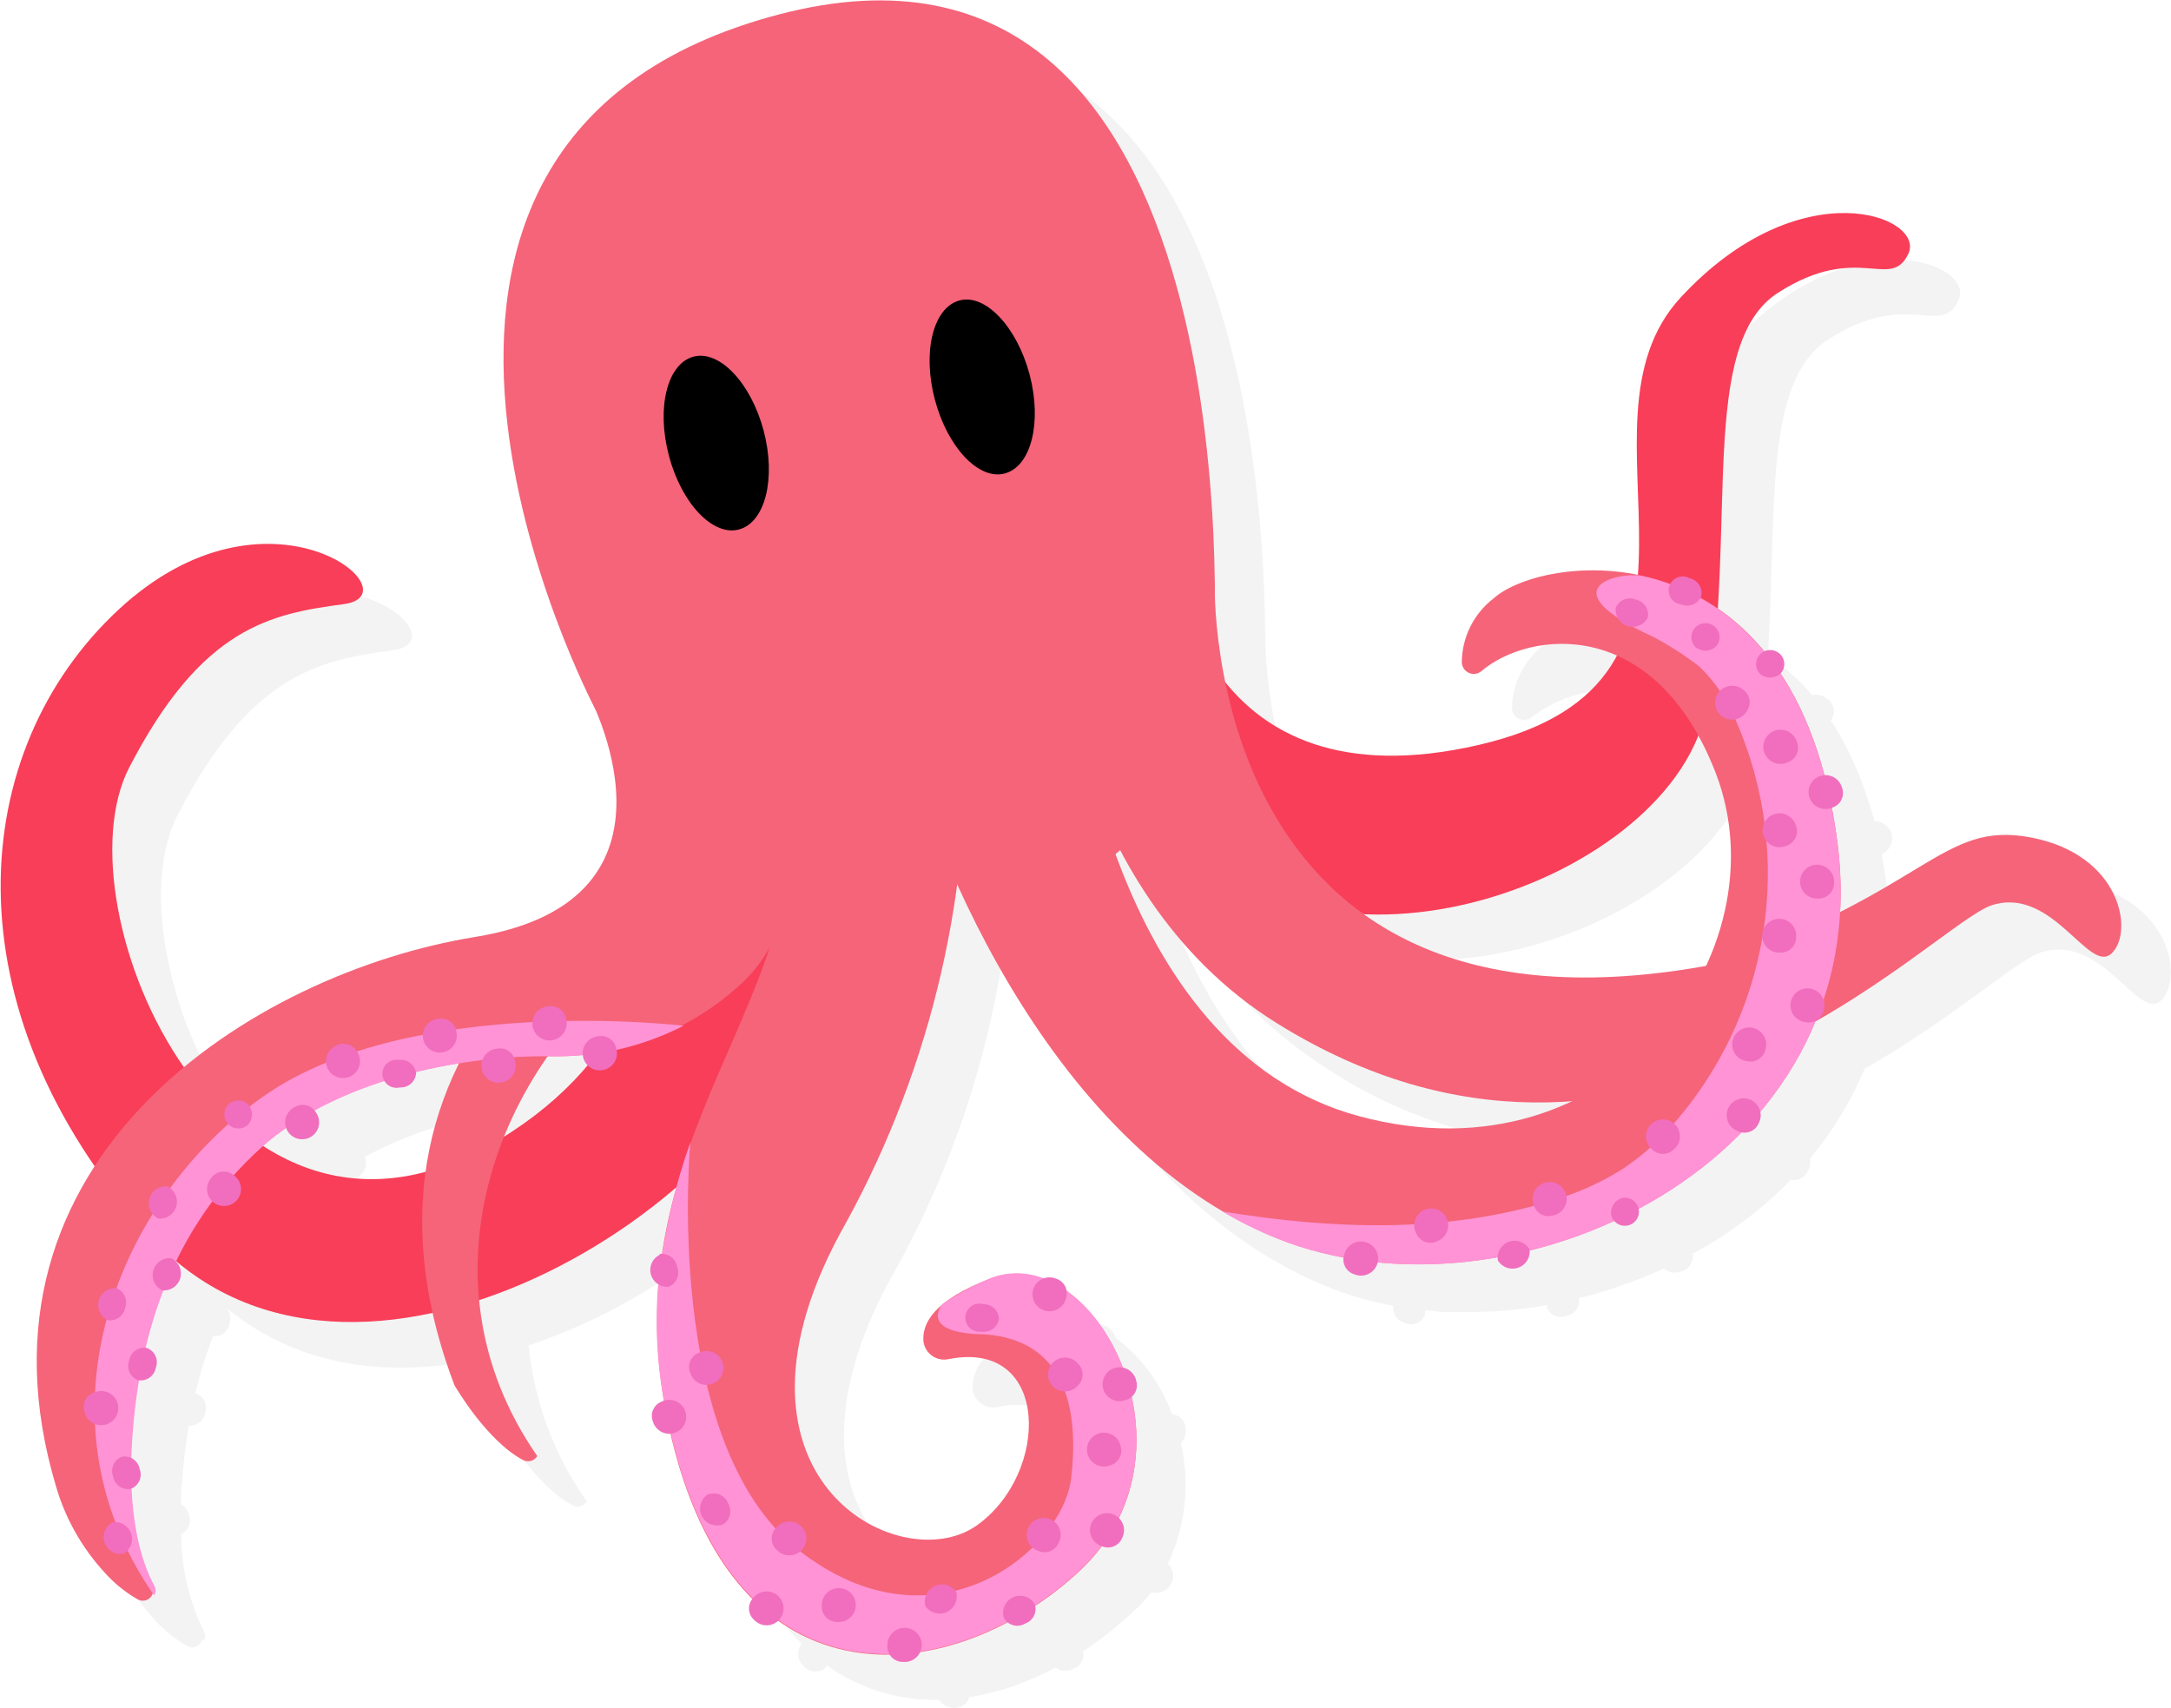 <svg width="183" height="144" viewBox="0 0 183 144" fill="none" xmlns="http://www.w3.org/2000/svg">
<path opacity="0.05" d="M175.372 74.433C169.645 73.352 167.615 76.493 159.276 80.728C159.384 78.821 159.319 76.908 159.082 75.012C158.966 74.111 158.837 73.249 158.682 72.438C158.682 72.27 158.617 72.116 158.591 71.961H158.695C158.992 71.813 159.229 71.567 159.366 71.266C159.503 70.964 159.531 70.624 159.446 70.304C159.361 69.984 159.168 69.702 158.9 69.507C158.631 69.312 158.303 69.215 157.971 69.232C157.976 69.198 157.976 69.163 157.971 69.129C157.854 68.679 157.725 68.215 157.596 67.842C157.466 67.469 157.402 67.263 157.311 66.98C157.221 66.696 157.027 66.168 156.885 65.782L156.561 64.971C156.406 64.611 156.238 64.25 156.083 63.903C155.928 63.555 155.85 63.401 155.721 63.156C155.592 62.911 155.372 62.487 155.191 62.165C155.01 61.843 154.945 61.714 154.816 61.508C154.687 61.302 154.48 60.968 154.299 60.71C154.299 60.71 154.377 60.71 154.402 60.62C154.577 60.327 154.628 59.976 154.543 59.645C154.458 59.314 154.245 59.031 153.95 58.856C153.779 58.731 153.584 58.644 153.377 58.599C153.169 58.555 152.955 58.555 152.748 58.599C152.411 58.2 152.062 57.84 151.726 57.479L151.455 57.234C151.17 56.951 150.873 56.681 150.576 56.423L150.162 56.089C149.916 55.883 149.658 55.677 149.399 55.496L149.024 55.239C149.8 43.19 148.585 32.157 154.105 28.617C160.854 24.292 163.543 28.488 165.081 25.335C166.62 22.181 156.031 18.087 145.921 29.003C140.285 35.08 142.896 44.387 142.289 52.394C136.949 51.313 131.946 52.703 130.136 54.364C129.317 54.996 128.65 55.803 128.185 56.725C127.719 57.647 127.467 58.661 127.447 59.693C127.45 59.886 127.508 60.073 127.614 60.234C127.72 60.395 127.87 60.523 128.046 60.602C128.222 60.682 128.417 60.71 128.609 60.684C128.8 60.657 128.98 60.577 129.128 60.453C130.732 59.227 132.641 58.46 134.65 58.233C136.658 58.006 138.691 58.329 140.53 59.165C138.733 62.525 135.359 65.216 128.895 66.709C117.376 69.374 111.028 65.769 107.537 61.418C107.033 58.993 106.734 56.53 106.645 54.055V53.051C106.451 37.603 102.922 -3.592 69.826 5.124C33.07 14.714 50.097 54.673 53.652 62.139C53.924 62.706 54.118 63.079 54.208 63.259C55.966 67.121 60.53 80.213 44.215 82.852C35.211 84.329 26.747 88.108 19.651 93.82C14.001 85.749 11.894 74.51 15.023 68.602C21.163 56.771 26.981 55.638 33.122 54.814C39.263 53.99 26.761 43.512 14.092 55.291C2.663 65.924 -0.013 84.667 12.127 102.239C7.537 109.371 5.662 118.382 8.92 129.273C9.692 131.938 11.068 134.391 12.941 136.443C13.756 137.36 14.712 138.142 15.772 138.761C15.893 138.826 16.027 138.862 16.164 138.867C16.301 138.872 16.438 138.845 16.563 138.789C16.688 138.733 16.798 138.649 16.885 138.544C16.972 138.438 17.034 138.314 17.065 138.181L17.181 138.349C17.255 138.221 17.294 138.077 17.294 137.93C17.294 137.783 17.255 137.639 17.181 137.512C15.94 134.959 15.286 132.161 15.268 129.325C15.562 129.189 15.795 128.949 15.919 128.65C16.044 128.352 16.051 128.019 15.94 127.715C15.893 127.525 15.807 127.347 15.69 127.19C15.572 127.033 15.425 126.901 15.255 126.801C15.255 126.158 15.255 125.514 15.346 124.832C15.462 123.326 15.643 121.768 15.915 120.185C16.234 120.209 16.55 120.114 16.804 119.919C17.057 119.724 17.228 119.443 17.285 119.129C17.345 118.971 17.374 118.803 17.369 118.634C17.364 118.465 17.325 118.298 17.256 118.144C17.186 117.99 17.086 117.851 16.963 117.735C16.839 117.619 16.694 117.528 16.535 117.468H16.457C16.851 115.828 17.352 114.216 17.957 112.641C18.281 112.672 18.604 112.58 18.863 112.385C19.121 112.189 19.297 111.904 19.354 111.585C19.417 111.369 19.432 111.141 19.396 110.918C19.36 110.696 19.275 110.484 19.147 110.298C25.249 115.318 32.993 116.194 40.646 114.52C41.112 116.585 41.721 118.615 42.469 120.596C42.469 120.596 45.133 125.244 48.248 126.891C48.349 126.949 48.46 126.985 48.576 126.999C48.691 127.013 48.808 127.005 48.919 126.974C49.031 126.942 49.136 126.89 49.227 126.818C49.318 126.747 49.394 126.658 49.451 126.557C46.709 122.674 45.026 118.15 44.564 113.426C50.656 111.359 56.289 108.138 61.151 103.939C60.713 105.476 60.359 107.036 60.09 108.612L59.935 109.526H59.742C59.582 109.584 59.435 109.674 59.31 109.789C59.185 109.905 59.084 110.044 59.013 110.198C58.942 110.352 58.903 110.519 58.897 110.689C58.891 110.858 58.919 111.027 58.979 111.186C59.024 111.375 59.107 111.553 59.223 111.71C59.338 111.867 59.484 112 59.651 112.1C59.586 113.04 59.548 114.018 59.548 114.997C59.495 117.332 59.69 119.666 60.129 121.961H59.948C59.651 122.109 59.414 122.355 59.277 122.657C59.14 122.959 59.111 123.298 59.197 123.619C59.282 123.939 59.474 124.22 59.743 124.415C60.012 124.61 60.34 124.708 60.672 124.69C61.183 126.943 61.888 129.149 62.78 131.281C63.264 132.385 63.812 133.459 64.421 134.5C65.305 135.988 66.368 137.363 67.589 138.593C67.369 138.846 67.257 139.175 67.277 139.509C67.296 139.843 67.445 140.156 67.692 140.383C67.792 140.52 67.918 140.636 68.064 140.725C68.209 140.813 68.37 140.872 68.538 140.899C68.706 140.925 68.878 140.918 69.044 140.878C69.209 140.838 69.365 140.766 69.502 140.666C69.586 140.586 69.652 140.489 69.696 140.383C69.981 140.589 70.278 140.807 70.588 140.988C73.152 142.566 76.121 143.367 79.134 143.292C79.253 143.468 79.408 143.617 79.588 143.73C79.769 143.843 79.97 143.917 80.181 143.949C80.499 144.021 80.834 143.972 81.117 143.809C81.4 143.647 81.61 143.384 81.707 143.073C83.026 142.858 84.325 142.527 85.585 142.082C86.755 141.665 87.891 141.162 88.985 140.576C89.198 140.736 89.452 140.831 89.718 140.852C89.984 140.872 90.25 140.817 90.485 140.692C90.777 140.584 91.02 140.375 91.17 140.103C91.32 139.831 91.365 139.514 91.299 139.211C91.804 138.876 92.308 138.529 92.799 138.156C93.536 137.602 94.26 136.997 94.945 136.379C95.718 135.73 96.427 135.01 97.066 134.229C97.374 134.316 97.702 134.298 97.999 134.177C98.296 134.057 98.543 133.841 98.702 133.564C98.861 133.287 98.923 132.965 98.877 132.65C98.831 132.334 98.68 132.042 98.449 131.822C99.942 128.648 100.324 125.068 99.535 121.652C99.701 121.486 99.824 121.282 99.894 121.057C99.964 120.833 99.978 120.596 99.936 120.365C99.908 120.071 99.78 119.796 99.573 119.585C99.366 119.374 99.092 119.24 98.798 119.206C97.865 116.65 96.214 114.416 94.04 112.77C93.984 112.55 93.878 112.346 93.73 112.174C93.582 112.002 93.396 111.867 93.187 111.778C92.821 111.639 92.415 111.639 92.049 111.778C90.65 111.25 89.105 111.25 87.705 111.778C86.222 112.28 84.832 113.024 83.594 113.98C83.079 114.32 82.662 114.787 82.381 115.334C82.1 115.882 81.966 116.493 81.991 117.108C82.019 117.35 82.099 117.584 82.224 117.793C82.349 118.003 82.517 118.184 82.717 118.325C82.917 118.466 83.144 118.563 83.385 118.611C83.625 118.659 83.872 118.655 84.111 118.601C92.696 116.889 92.67 128.269 86.451 132.633C79.922 137.216 63.361 128.449 75.436 107.131C80.35 98.295 83.535 88.61 84.822 78.591C89.347 88.594 96.742 99.999 107.266 106.191L107.589 106.359C108.08 106.655 108.585 106.925 109.102 107.183L109.696 107.492C110.382 107.826 111.093 108.148 111.817 108.444C113.63 109.18 115.514 109.728 117.44 110.079C117.397 110.377 117.46 110.68 117.619 110.937C117.777 111.193 118.02 111.386 118.307 111.482C118.455 111.564 118.618 111.616 118.787 111.636C118.956 111.655 119.127 111.641 119.29 111.594C119.454 111.547 119.606 111.469 119.739 111.364C119.872 111.259 119.983 111.128 120.065 110.98C120.131 110.817 120.154 110.64 120.13 110.465L121.694 110.607C122.392 110.607 123.077 110.607 123.775 110.607C125.889 110.604 127.999 110.427 130.084 110.079L130.408 110.015C130.395 110.096 130.395 110.178 130.408 110.259C130.477 110.415 130.577 110.554 130.702 110.671C130.826 110.787 130.973 110.878 131.132 110.938C131.292 110.998 131.463 111.026 131.633 111.02C131.804 111.014 131.972 110.974 132.127 110.903C132.445 110.826 132.722 110.632 132.902 110.359C133.082 110.087 133.152 109.757 133.097 109.435C135.553 108.827 137.947 107.991 140.246 106.938C140.444 107.107 140.685 107.219 140.942 107.263C141.2 107.306 141.464 107.278 141.707 107.183C142.025 107.103 142.301 106.906 142.479 106.631C142.657 106.356 142.723 106.024 142.664 105.702C143.142 105.445 143.62 105.174 144.086 104.891C145.309 104.16 146.483 103.352 147.602 102.471C148.787 101.546 149.906 100.539 150.951 99.459C151.233 99.515 151.526 99.476 151.784 99.348C152.042 99.22 152.249 99.01 152.373 98.751C152.565 98.425 152.634 98.041 152.567 97.669C154.476 95.392 156.028 92.84 157.169 90.1C164.732 85.787 170.007 80.921 172.075 80.278C177.247 78.668 180.259 86.161 182.159 84.346C184.06 82.53 183.039 75.875 175.372 74.433ZM147.344 65.859C147.908 66.893 148.4 67.964 148.817 69.065C149.773 71.679 150.196 74.456 150.06 77.235C149.925 80.013 149.234 82.737 148.029 85.247C134.415 87.705 125.288 85.324 119.147 80.908C130.718 81.449 143.827 74.691 147.344 65.859ZM26.399 100.501C27.022 99.96 27.673 99.453 28.352 98.982C28.569 99.221 28.861 99.38 29.181 99.433C29.501 99.485 29.829 99.429 30.112 99.272C30.395 99.115 30.617 98.868 30.741 98.57C30.865 98.272 30.884 97.941 30.795 97.631C30.795 97.631 30.795 97.631 30.717 97.54C32.434 96.614 34.23 95.838 36.083 95.223L36.69 95.03C36.836 95.209 37.022 95.351 37.233 95.445C37.444 95.539 37.675 95.582 37.906 95.571C38.075 95.581 38.246 95.558 38.407 95.503C38.567 95.448 38.716 95.362 38.843 95.249C38.97 95.137 39.074 95 39.148 94.848C39.223 94.695 39.266 94.53 39.276 94.361C40.491 94.065 41.694 93.82 42.883 93.64C41.462 96.498 40.519 99.568 40.09 102.728C37.782 103.365 35.363 103.496 32.999 103.111C30.636 102.727 28.384 101.836 26.399 100.501ZM46.697 99.677C47.655 97.323 48.873 95.082 50.33 92.996C51.349 93.005 52.368 92.953 53.381 92.842C53.49 93.077 53.677 93.268 53.911 93.382C51.868 95.859 49.431 97.986 46.697 99.677ZM98.229 75.888L98.63 75.54C101.671 81.505 106.265 86.547 111.933 90.138C119.313 94.965 128.076 97.252 136.885 96.652C131.232 99.259 124.818 99.716 118.85 97.94C107.589 94.992 101.5 84.873 98.229 75.888Z" fill="black"/>
<path d="M51.765 55.2C51.765 55.2 65.042 82.17 42.081 96.073C19.121 109.976 4.745 76.609 10.886 64.714C17.026 52.819 22.844 51.75 28.985 50.927C35.126 50.103 22.637 39.624 9.968 51.416C-2.702 63.208 -4.628 84.886 12.476 104.016C29.58 123.145 64.189 101.222 67.537 84.629C70.886 68.035 65.753 51.879 65.753 51.879L51.765 55.2Z" fill="#F83E58"/>
<path d="M99.121 47.695C99.121 47.695 101.216 68.215 124.655 62.796C148.094 57.376 131.558 35.981 141.681 25.064C151.804 14.148 162.366 18.254 160.854 21.408C159.341 24.562 156.626 20.353 149.878 24.678C143.129 29.003 146.452 44.516 143.892 59.436C141.332 74.356 110.602 85.028 99.561 69.425C88.52 53.823 90.731 43.602 90.731 43.602L99.121 47.695Z" fill="#F83E58"/>
<path d="M102.392 49.124C102.392 49.124 101.203 89.495 144.448 81.307C162.547 75.167 163.582 69.155 171.184 70.597C178.785 72.039 179.897 78.552 177.997 80.368C176.096 82.183 173.045 74.691 167.926 76.3C162.806 77.909 138.191 105.213 107.68 86.289C89.425 74.961 88.481 50.527 88.481 50.527L102.392 49.124Z" fill="#F56479"/>
<path d="M49.464 58.277C49.464 58.277 59.263 75.875 40.026 78.99C21.487 81.99 -3.568 97.644 4.732 125.334C5.51 127.999 6.89 130.451 8.765 132.504C9.574 133.427 10.531 134.21 11.597 134.821C11.762 134.917 11.954 134.956 12.144 134.933C12.334 134.91 12.511 134.825 12.649 134.693C12.786 134.56 12.876 134.387 12.906 134.199C12.935 134.01 12.902 133.818 12.812 133.65C11.752 131.667 10.472 127.793 10.976 120.957C11.545 113.413 13.743 104.479 21.189 97.335C27.822 90.975 39.03 88.954 46.193 89.031C52.217 89.209 58.069 87.017 62.482 82.929C69.632 76.493 66.956 60.942 66.956 60.942L49.464 58.277Z" fill="#F56479"/>
<path d="M90.395 56.436C90.395 56.436 93.135 88.349 114.596 94.103C136.057 99.858 150.382 80.174 144.629 65.177C139.458 51.828 128.882 53.166 124.887 56.565C124.742 56.69 124.564 56.771 124.374 56.799C124.184 56.827 123.99 56.8 123.814 56.721C123.639 56.643 123.49 56.516 123.385 56.356C123.279 56.196 123.222 56.01 123.22 55.818C123.229 54.777 123.476 53.752 123.942 52.82C124.408 51.887 125.08 51.073 125.909 50.437C130.214 46.575 151.481 44.117 154.894 71.125C158.307 98.133 127.344 112.319 107.654 104.389C87.964 96.459 77.764 70.082 75.579 59.642L90.395 56.436Z" fill="#F56479"/>
<path d="M81.319 59.565C82.069 74.719 78.602 89.785 71.3 103.102C59.212 124.42 75.773 133.187 82.302 128.617C88.533 124.24 88.559 112.873 79.975 114.572C79.735 114.626 79.487 114.629 79.246 114.582C79.005 114.534 78.776 114.437 78.575 114.296C78.374 114.156 78.205 113.975 78.079 113.765C77.952 113.555 77.871 113.321 77.841 113.079C77.712 111.65 78.617 109.603 83.556 107.762C92.282 104.505 101.849 122.515 90.86 132.569C79.871 142.623 61.125 144.438 56.174 119.258C51.222 94.078 71.494 82.453 65.391 63.053L81.319 59.565Z" fill="#F56479"/>
<path d="M50.072 59.564C50.072 59.564 25.068 11.933 65.586 1.236C106.103 -9.462 102.315 54.788 102.315 54.788C102.315 54.788 102.082 70.494 80.699 74.24C59.315 77.986 50.072 59.564 50.072 59.564Z" fill="#F56479"/>
<path d="M81.953 46.485C81.953 46.485 91.752 64.083 72.515 67.198C53.278 70.314 27.02 87.049 38.307 116.773C38.307 116.773 40.97 121.42 44.086 123.081C44.291 123.19 44.53 123.215 44.754 123.153C44.978 123.091 45.169 122.945 45.288 122.746C34.712 107.517 42.263 89.083 54.661 80.548C67.059 72.013 89.839 74.716 89.916 74.729C91.749 73.773 93.448 72.583 94.971 71.189C102.121 64.752 99.445 49.202 99.445 49.202L81.953 46.485Z" fill="#F56479"/>
<path d="M22.379 92.301C9.981 100.836 2.431 119.27 12.993 134.5C13.069 134.371 13.11 134.224 13.11 134.075C13.11 133.925 13.069 133.779 12.993 133.65C11.933 131.68 10.666 127.805 11.17 120.97C11.726 113.426 13.924 104.492 21.371 97.347C28.003 90.911 39.212 88.954 46.374 89.044C50.281 89.14 54.149 88.254 57.622 86.469C57.557 86.469 34.816 83.74 22.379 92.301Z" fill="#FF93D5"/>
<path d="M70.394 104.054L73.07 92.404C71.672 96.155 70.772 100.071 70.394 104.054Z" fill="#F56479"/>
<path d="M90.86 132.53C101.849 122.476 92.282 104.466 83.556 107.723C82.12 108.315 80.747 109.048 79.457 109.912C79.457 109.912 77.272 112.422 83.051 112.486C89.671 112.988 91.002 118.537 90.291 124.613C89.58 130.689 78.798 139.7 67.305 130.663C55.812 121.626 58.19 96.305 58.19 96.292C56.87 100.043 55.973 103.929 55.514 107.878C55.161 111.644 55.383 115.442 56.173 119.142C61.164 144.399 79.858 142.584 90.86 132.53Z" fill="#FF93D5"/>
<path d="M139.367 53.694C140.729 54.415 142.026 55.251 143.246 56.192C144.545 57.449 145.574 58.955 146.271 60.62C148.784 66.293 149.597 72.569 148.613 78.692C147.629 84.814 144.89 90.524 140.725 95.133C139.551 96.436 138.218 97.586 136.756 98.557C134.885 99.73 132.856 100.631 130.731 101.235C121.81 103.99 112.308 103.642 103.026 102.123C104.488 102.991 106.013 103.748 107.589 104.389C127.344 112.345 158.307 98.184 154.894 71.15C152.981 56.063 145.508 50.167 138.527 48.571C136.626 48.12 130.227 49.523 139.367 53.694Z" fill="#FF93D5"/>
<path d="M143.401 50.27C143.267 50.584 143.013 50.832 142.696 50.96C142.378 51.088 142.023 51.085 141.707 50.952C141.533 50.932 141.365 50.873 141.216 50.781C141.067 50.689 140.941 50.564 140.846 50.417C140.751 50.271 140.689 50.105 140.666 49.931C140.643 49.758 140.659 49.582 140.713 49.415C140.766 49.249 140.856 49.096 140.976 48.968C141.095 48.84 141.242 48.74 141.405 48.676C141.568 48.611 141.743 48.583 141.919 48.594C142.094 48.605 142.265 48.654 142.418 48.738C142.752 48.812 143.043 49.015 143.228 49.302C143.412 49.589 143.474 49.937 143.401 50.27Z" fill="#F06EBD"/>
<path d="M138.888 52.085C138.73 52.381 138.473 52.612 138.161 52.738C137.848 52.864 137.502 52.877 137.181 52.774C136.861 52.672 136.587 52.46 136.407 52.176C136.228 51.892 136.154 51.555 136.199 51.223C136.267 51.067 136.364 50.926 136.487 50.808C136.609 50.689 136.754 50.597 136.913 50.534C137.071 50.472 137.241 50.442 137.411 50.445C137.582 50.448 137.75 50.485 137.906 50.553C138.24 50.627 138.531 50.83 138.715 51.117C138.899 51.404 138.961 51.752 138.888 52.085Z" fill="#F06EBD"/>
<path d="M144.719 54.415C144.493 54.671 144.174 54.827 143.832 54.849C143.49 54.87 143.154 54.756 142.896 54.531C142.741 54.368 142.635 54.164 142.592 53.943C142.549 53.722 142.569 53.493 142.652 53.283C142.735 53.074 142.876 52.892 143.058 52.759C143.241 52.627 143.458 52.548 143.683 52.534C143.909 52.52 144.134 52.57 144.332 52.678C144.53 52.787 144.693 52.949 144.802 53.147C144.911 53.344 144.961 53.568 144.946 53.793C144.931 54.018 144.853 54.233 144.719 54.415Z" fill="#F06EBD"/>
<path d="M150.718 64.25C150.45 64.381 150.148 64.427 149.853 64.38C149.558 64.333 149.284 64.197 149.07 63.989C148.856 63.782 148.712 63.513 148.657 63.221C148.602 62.929 148.639 62.627 148.763 62.356C148.888 62.086 149.093 61.86 149.351 61.71C149.609 61.56 149.907 61.494 150.205 61.519C150.502 61.545 150.785 61.661 151.013 61.853C151.242 62.045 151.405 62.302 151.481 62.59C151.541 62.748 151.569 62.918 151.563 63.087C151.557 63.257 151.517 63.424 151.446 63.578C151.375 63.732 151.275 63.871 151.15 63.986C151.025 64.102 150.878 64.192 150.718 64.25Z" fill="#F06EBD"/>
<path d="M154.506 68.061C154.24 68.188 153.941 68.231 153.65 68.183C153.359 68.135 153.09 67.999 152.879 67.794C152.668 67.588 152.526 67.323 152.473 67.034C152.419 66.745 152.456 66.446 152.579 66.179C152.701 65.912 152.904 65.689 153.159 65.54C153.413 65.392 153.708 65.325 154.002 65.349C154.296 65.373 154.575 65.487 154.802 65.675C155.029 65.863 155.192 66.117 155.269 66.4C155.329 66.559 155.357 66.728 155.351 66.898C155.345 67.067 155.305 67.234 155.235 67.388C155.164 67.543 155.063 67.682 154.938 67.797C154.813 67.912 154.666 68.002 154.506 68.061Z" fill="#F06EBD"/>
<path d="M150.628 71.279C150.362 71.407 150.063 71.449 149.772 71.401C149.481 71.354 149.211 71.218 149.001 71.012C148.79 70.806 148.648 70.541 148.594 70.252C148.541 69.963 148.578 69.665 148.7 69.397C148.823 69.13 149.026 68.907 149.28 68.758C149.535 68.61 149.829 68.543 150.123 68.567C150.418 68.592 150.697 68.706 150.924 68.894C151.151 69.082 151.314 69.335 151.391 69.618C151.451 69.777 151.478 69.947 151.472 70.116C151.467 70.286 151.427 70.453 151.356 70.607C151.285 70.761 151.184 70.9 151.059 71.015C150.934 71.131 150.788 71.22 150.628 71.279Z" fill="#F06EBD"/>
<path d="M153.304 75.746C153.01 75.774 152.714 75.711 152.457 75.565C152.201 75.419 151.995 75.198 151.87 74.932C151.744 74.666 151.703 74.368 151.754 74.078C151.805 73.788 151.944 73.521 152.153 73.313C152.362 73.105 152.63 72.966 152.921 72.916C153.212 72.865 153.512 72.906 153.779 73.031C154.047 73.156 154.268 73.361 154.415 73.616C154.561 73.872 154.625 74.166 154.597 74.459C154.597 74.8 154.46 75.128 154.218 75.369C153.975 75.61 153.647 75.746 153.304 75.746Z" fill="#F06EBD"/>
<path d="M152.257 86.174C151.962 86.153 151.681 86.042 151.452 85.856C151.222 85.671 151.056 85.419 150.976 85.136C150.896 84.852 150.906 84.551 151.004 84.274C151.102 83.996 151.284 83.755 151.524 83.585C151.765 83.414 152.053 83.321 152.348 83.319C152.644 83.317 152.933 83.406 153.175 83.574C153.418 83.742 153.603 83.98 153.705 84.256C153.807 84.533 153.82 84.834 153.744 85.118C153.687 85.454 153.498 85.754 153.219 85.952C152.941 86.15 152.594 86.229 152.257 86.174Z" fill="#F06EBD"/>
<path d="M146.503 95.365C146.225 95.267 145.984 95.086 145.812 94.847C145.641 94.607 145.548 94.321 145.546 94.027C145.544 93.733 145.633 93.446 145.801 93.204C145.969 92.963 146.208 92.778 146.485 92.677C146.762 92.575 147.064 92.561 147.349 92.636C147.634 92.712 147.889 92.873 148.079 93.098C148.269 93.323 148.385 93.601 148.411 93.894C148.436 94.186 148.371 94.48 148.223 94.734C148.152 94.888 148.051 95.027 147.926 95.142C147.801 95.257 147.654 95.347 147.495 95.405C147.335 95.464 147.165 95.49 146.995 95.484C146.825 95.477 146.658 95.436 146.503 95.365Z" fill="#F06EBD"/>
<path d="M135.838 102.535C135.797 102.371 135.79 102.199 135.816 102.032C135.843 101.864 135.902 101.703 135.991 101.558C136.08 101.414 136.197 101.288 136.335 101.188C136.472 101.088 136.629 101.017 136.795 100.978C137.018 100.946 137.246 100.978 137.452 101.07C137.657 101.163 137.832 101.312 137.956 101.499C138.08 101.687 138.148 101.906 138.152 102.131C138.156 102.355 138.095 102.576 137.977 102.768C137.86 102.96 137.69 103.114 137.487 103.213C137.284 103.312 137.058 103.352 136.833 103.327C136.609 103.303 136.396 103.216 136.22 103.075C136.044 102.935 135.911 102.748 135.838 102.535Z" fill="#F06EBD"/>
<path d="M126.258 106.256C126.203 105.923 126.269 105.581 126.443 105.292C126.617 105.003 126.888 104.784 127.208 104.674C127.529 104.565 127.878 104.572 128.194 104.694C128.509 104.816 128.772 105.046 128.934 105.342C128.972 105.668 128.897 105.998 128.72 106.276C128.544 106.555 128.278 106.765 127.965 106.871C127.653 106.978 127.313 106.975 127.002 106.863C126.692 106.751 126.429 106.537 126.258 106.256Z" fill="#F06EBD"/>
<path d="M119.393 104.003C119.247 103.747 119.184 103.454 119.212 103.161C119.24 102.869 119.358 102.592 119.549 102.369C119.741 102.146 119.997 101.986 120.283 101.913C120.568 101.84 120.87 101.856 121.146 101.959C121.422 102.063 121.659 102.248 121.825 102.491C121.992 102.733 122.079 103.021 122.076 103.315C122.072 103.608 121.978 103.894 121.805 104.132C121.633 104.37 121.391 104.55 121.112 104.646C120.957 104.717 120.789 104.757 120.619 104.763C120.448 104.769 120.278 104.741 120.118 104.682C119.958 104.622 119.812 104.531 119.687 104.414C119.563 104.298 119.463 104.158 119.393 104.003Z" fill="#F06EBD"/>
<path d="M113.303 105.792C113.367 105.501 113.519 105.237 113.739 105.035C113.959 104.834 114.237 104.705 114.533 104.667C114.83 104.629 115.131 104.683 115.395 104.822C115.66 104.961 115.874 105.178 116.01 105.444C116.145 105.709 116.195 106.01 116.152 106.305C116.109 106.599 115.975 106.873 115.769 107.089C115.563 107.305 115.295 107.452 115.002 107.511C114.708 107.569 114.404 107.535 114.131 107.414C113.805 107.308 113.535 107.078 113.38 106.774C113.225 106.47 113.197 106.117 113.303 105.792Z" fill="#F06EBD"/>
<path d="M139.264 96.897C139.035 96.71 138.871 96.457 138.792 96.173C138.713 95.889 138.725 95.588 138.824 95.311C138.924 95.034 139.107 94.794 139.349 94.625C139.591 94.455 139.88 94.364 140.175 94.364C140.471 94.364 140.759 94.455 141.001 94.625C141.243 94.794 141.426 95.034 141.526 95.311C141.626 95.588 141.637 95.889 141.559 96.173C141.48 96.457 141.315 96.71 141.087 96.897C140.844 97.137 140.517 97.271 140.175 97.271C139.834 97.271 139.506 97.137 139.264 96.897Z" fill="#F06EBD"/>
<path d="M129.283 101.57C129.179 101.295 129.163 100.995 129.236 100.711C129.309 100.427 129.468 100.172 129.692 99.981C129.916 99.79 130.193 99.672 130.486 99.644C130.78 99.615 131.075 99.677 131.331 99.821C131.588 99.966 131.794 100.185 131.921 100.45C132.048 100.715 132.09 101.012 132.041 101.301C131.993 101.591 131.856 101.858 131.649 102.068C131.442 102.277 131.176 102.418 130.886 102.471C130.722 102.518 130.549 102.532 130.379 102.512C130.209 102.492 130.045 102.438 129.895 102.354C129.746 102.27 129.615 102.158 129.51 102.023C129.405 101.888 129.328 101.734 129.283 101.57Z" fill="#F06EBD"/>
<path d="M147.331 89.469C147.037 89.446 146.757 89.333 146.53 89.146C146.302 88.959 146.138 88.706 146.06 88.423C145.982 88.14 145.994 87.84 146.093 87.563C146.192 87.287 146.375 87.047 146.616 86.878C146.857 86.708 147.144 86.617 147.439 86.615C147.734 86.615 148.022 86.704 148.264 86.872C148.506 87.04 148.69 87.278 148.792 87.554C148.893 87.829 148.907 88.13 148.831 88.413C148.802 88.581 148.741 88.742 148.65 88.886C148.56 89.03 148.441 89.154 148.302 89.252C148.162 89.351 148.005 89.42 147.838 89.457C147.671 89.495 147.499 89.499 147.331 89.469Z" fill="#F06EBD"/>
<path d="M150.11 80.303C149.816 80.331 149.521 80.268 149.264 80.122C149.007 79.977 148.802 79.756 148.676 79.49C148.55 79.223 148.51 78.925 148.561 78.635C148.612 78.346 148.751 78.078 148.96 77.87C149.169 77.662 149.437 77.524 149.728 77.473C150.019 77.423 150.319 77.463 150.586 77.588C150.853 77.713 151.075 77.918 151.221 78.173C151.368 78.429 151.431 78.723 151.403 79.016C151.403 79.357 151.267 79.685 151.025 79.926C150.782 80.168 150.453 80.303 150.11 80.303Z" fill="#F06EBD"/>
<path d="M89.865 109.422C89.8 109.71 89.648 109.97 89.429 110.168C89.211 110.366 88.936 110.492 88.643 110.528C88.35 110.565 88.052 110.511 87.791 110.373C87.53 110.235 87.319 110.02 87.185 109.758C87.051 109.495 87.002 109.198 87.044 108.907C87.086 108.616 87.217 108.345 87.42 108.13C87.623 107.916 87.886 107.77 88.176 107.711C88.466 107.652 88.766 107.683 89.037 107.8C89.363 107.906 89.633 108.137 89.788 108.441C89.943 108.745 89.971 109.098 89.865 109.422Z" fill="#F06EBD"/>
<path d="M94.894 118.022C94.618 118.129 94.316 118.148 94.029 118.077C93.742 118.007 93.484 117.85 93.29 117.627C93.096 117.405 92.976 117.129 92.946 116.836C92.916 116.543 92.977 116.248 93.122 115.991C93.266 115.734 93.487 115.528 93.754 115.401C94.021 115.274 94.32 115.232 94.612 115.281C94.903 115.33 95.173 115.468 95.383 115.675C95.593 115.882 95.734 116.149 95.786 116.438C95.877 116.766 95.835 117.117 95.668 117.413C95.501 117.71 95.222 117.929 94.894 118.022Z" fill="#F06EBD"/>
<path d="M93.575 123.532C93.299 123.638 92.998 123.657 92.712 123.586C92.425 123.516 92.168 123.359 91.974 123.137C91.78 122.916 91.66 122.64 91.629 122.348C91.598 122.056 91.659 121.761 91.802 121.504C91.946 121.247 92.165 121.041 92.431 120.913C92.697 120.785 92.995 120.741 93.287 120.789C93.578 120.836 93.847 120.971 94.058 121.176C94.27 121.381 94.412 121.646 94.467 121.935C94.514 122.098 94.528 122.269 94.509 122.438C94.49 122.607 94.437 122.77 94.354 122.918C94.271 123.067 94.16 123.197 94.026 123.302C93.892 123.408 93.739 123.486 93.575 123.532Z" fill="#F06EBD"/>
<path d="M92.929 130.367C92.644 130.288 92.391 130.123 92.204 129.895C92.016 129.667 91.905 129.387 91.883 129.094C91.862 128.8 91.933 128.507 92.085 128.255C92.237 128.002 92.464 127.803 92.735 127.684C93.005 127.565 93.306 127.532 93.596 127.59C93.886 127.647 94.151 127.793 94.355 128.006C94.558 128.22 94.691 128.491 94.734 128.782C94.778 129.073 94.729 129.371 94.597 129.634C94.472 129.95 94.227 130.206 93.915 130.343C93.602 130.481 93.248 130.489 92.929 130.367Z" fill="#F06EBD"/>
<path d="M87.589 130.766C87.304 130.687 87.051 130.522 86.864 130.294C86.677 130.066 86.565 129.786 86.543 129.493C86.522 129.199 86.593 128.906 86.745 128.654C86.897 128.401 87.124 128.202 87.395 128.083C87.665 127.964 87.966 127.931 88.256 127.989C88.546 128.047 88.811 128.192 89.015 128.405C89.219 128.619 89.351 128.89 89.394 129.181C89.438 129.472 89.39 129.769 89.257 130.032C89.132 130.349 88.887 130.604 88.575 130.742C88.262 130.879 87.908 130.888 87.589 130.766Z" fill="#F06EBD"/>
<path d="M84.628 136.405C84.517 136.072 84.532 135.71 84.672 135.388C84.811 135.065 85.065 134.805 85.385 134.658C85.704 134.51 86.067 134.484 86.405 134.585C86.742 134.687 87.03 134.908 87.214 135.208C87.33 135.529 87.314 135.882 87.168 136.191C87.023 136.5 86.76 136.739 86.438 136.855C86.291 136.948 86.126 137.009 85.954 137.037C85.782 137.064 85.606 137.056 85.437 137.014C85.268 136.972 85.109 136.896 84.97 136.792C84.831 136.687 84.715 136.555 84.628 136.405Z" fill="#F06EBD"/>
<path d="M74.803 138.748C74.787 138.453 74.861 138.16 75.016 137.909C75.172 137.658 75.401 137.46 75.673 137.343C75.945 137.225 76.247 137.194 76.537 137.253C76.828 137.311 77.093 137.458 77.297 137.671C77.502 137.885 77.636 138.156 77.68 138.448C77.725 138.74 77.679 139.038 77.548 139.303C77.417 139.568 77.207 139.786 76.948 139.928C76.688 140.071 76.391 140.131 76.096 140.099C75.921 140.1 75.747 140.064 75.586 139.996C75.425 139.927 75.279 139.826 75.158 139.7C75.037 139.573 74.944 139.424 74.883 139.26C74.822 139.096 74.795 138.922 74.803 138.748Z" fill="#F06EBD"/>
<path d="M65.392 128.822C65.571 128.589 65.818 128.416 66.099 128.328C66.38 128.239 66.682 128.239 66.963 128.327C67.244 128.415 67.491 128.588 67.671 128.821C67.85 129.054 67.953 129.336 67.966 129.63C67.978 129.923 67.9 130.213 67.74 130.461C67.581 130.708 67.35 130.9 67.077 131.012C66.804 131.124 66.503 131.149 66.216 131.084C65.928 131.019 65.667 130.868 65.469 130.65C65.343 130.536 65.24 130.398 65.168 130.244C65.096 130.089 65.055 129.923 65.047 129.753C65.04 129.583 65.067 129.413 65.126 129.253C65.185 129.094 65.275 128.947 65.392 128.822Z" fill="#F06EBD"/>
<path d="M55.785 118.151C56.051 118.022 56.351 117.979 56.643 118.026C56.935 118.074 57.205 118.21 57.416 118.417C57.627 118.623 57.769 118.889 57.822 119.179C57.876 119.468 57.838 119.767 57.714 120.035C57.59 120.302 57.386 120.525 57.131 120.673C56.875 120.82 56.579 120.886 56.285 120.86C55.99 120.834 55.711 120.718 55.485 120.528C55.259 120.338 55.097 120.083 55.023 119.798C54.905 119.479 54.92 119.127 55.063 118.818C55.206 118.509 55.465 118.269 55.785 118.151Z" fill="#F06EBD"/>
<path d="M55.579 105.715C55.917 105.659 56.263 105.739 56.542 105.937C56.82 106.135 57.009 106.434 57.066 106.771C57.135 106.93 57.171 107.101 57.172 107.275C57.172 107.448 57.138 107.62 57.07 107.78C57.003 107.94 56.903 108.085 56.778 108.206C56.653 108.326 56.505 108.421 56.342 108.483C56.009 108.505 55.678 108.41 55.408 108.216C55.137 108.021 54.943 107.739 54.858 107.417C54.774 107.096 54.805 106.755 54.946 106.454C55.087 106.152 55.329 105.909 55.631 105.766L55.579 105.715Z" fill="#F06EBD"/>
<path d="M10.291 122.798C10.628 122.742 10.975 122.822 11.253 123.02C11.532 123.217 11.72 123.517 11.777 123.853C11.837 124.012 11.865 124.181 11.859 124.351C11.853 124.521 11.814 124.687 11.743 124.842C11.672 124.996 11.571 125.135 11.446 125.25C11.321 125.366 11.175 125.455 11.015 125.514C10.847 125.542 10.675 125.536 10.509 125.497C10.343 125.458 10.186 125.387 10.048 125.288C9.91 125.188 9.793 125.063 9.704 124.918C9.614 124.774 9.555 124.613 9.528 124.446C9.411 124.126 9.425 123.774 9.568 123.465C9.711 123.156 9.971 122.917 10.291 122.798Z" fill="#F06EBD"/>
<path d="M12.385 113.632C12.544 113.692 12.689 113.783 12.813 113.898C12.937 114.014 13.036 114.153 13.106 114.308C13.175 114.462 13.214 114.628 13.219 114.797C13.224 114.966 13.195 115.135 13.135 115.293C13.107 115.46 13.046 115.621 12.955 115.765C12.864 115.909 12.746 116.034 12.606 116.132C12.467 116.23 12.309 116.299 12.143 116.337C11.976 116.374 11.803 116.378 11.635 116.348C11.477 116.288 11.331 116.198 11.208 116.082C11.084 115.966 10.985 115.827 10.915 115.673C10.845 115.518 10.807 115.352 10.802 115.183C10.797 115.014 10.825 114.846 10.886 114.688C10.914 114.52 10.975 114.359 11.066 114.215C11.156 114.071 11.275 113.947 11.414 113.849C11.554 113.75 11.711 113.681 11.878 113.644C12.045 113.606 12.217 113.602 12.385 113.632Z" fill="#F06EBD"/>
<path d="M9.8 108.586C9.959 108.646 10.104 108.736 10.227 108.852C10.351 108.968 10.451 109.107 10.52 109.261C10.59 109.416 10.628 109.582 10.633 109.751C10.638 109.92 10.61 110.088 10.55 110.246C10.49 110.58 10.3 110.877 10.021 111.072C9.743 111.267 9.399 111.345 9.063 111.289C8.767 111.141 8.531 110.896 8.396 110.595C8.261 110.294 8.234 109.956 8.321 109.637C8.408 109.319 8.602 109.04 8.872 108.849C9.141 108.657 9.469 108.564 9.8 108.586Z" fill="#F06EBD"/>
<path d="M14.428 106.062C14.733 106.205 14.977 106.451 15.119 106.755C15.261 107.06 15.29 107.404 15.202 107.728C15.114 108.052 14.915 108.335 14.638 108.527C14.362 108.719 14.027 108.808 13.691 108.779C13.386 108.636 13.141 108.391 13 108.086C12.858 107.782 12.829 107.437 12.917 107.113C13.005 106.789 13.204 106.507 13.481 106.314C13.757 106.122 14.092 106.033 14.428 106.062Z" fill="#F06EBD"/>
<path d="M14.092 100.012C14.397 100.155 14.641 100.4 14.783 100.705C14.924 101.009 14.954 101.354 14.866 101.678C14.778 102.002 14.578 102.284 14.302 102.476C14.026 102.669 13.69 102.758 13.355 102.728C13.05 102.585 12.805 102.34 12.664 102.036C12.522 101.731 12.493 101.387 12.581 101.063C12.669 100.739 12.868 100.456 13.144 100.264C13.421 100.072 13.756 99.983 14.092 100.012Z" fill="#F06EBD"/>
<path d="M19.612 99.008C19.867 99.157 20.069 99.38 20.192 99.647C20.314 99.914 20.351 100.213 20.297 100.502C20.243 100.791 20.101 101.056 19.89 101.261C19.679 101.467 19.41 101.603 19.119 101.651C18.827 101.698 18.529 101.655 18.263 101.528C17.997 101.4 17.777 101.194 17.633 100.937C17.489 100.681 17.428 100.386 17.459 100.094C17.489 99.802 17.609 99.526 17.802 99.304C17.901 99.166 18.026 99.049 18.171 98.959C18.316 98.869 18.477 98.809 18.645 98.781C18.813 98.754 18.985 98.759 19.151 98.798C19.317 98.837 19.474 98.909 19.612 99.008Z" fill="#F06EBD"/>
<path d="M20.853 93.035C20.974 93.154 21.07 93.297 21.136 93.454C21.202 93.611 21.235 93.779 21.235 93.949C21.235 94.119 21.202 94.287 21.136 94.444C21.07 94.601 20.974 94.743 20.853 94.863C20.679 95.006 20.468 95.096 20.244 95.124C20.02 95.152 19.793 95.116 19.589 95.02C19.385 94.924 19.213 94.773 19.092 94.583C18.971 94.393 18.907 94.173 18.907 93.949C18.907 93.724 18.971 93.504 19.092 93.315C19.213 93.125 19.385 92.974 19.589 92.878C19.793 92.782 20.02 92.746 20.244 92.774C20.468 92.801 20.679 92.892 20.853 93.035Z" fill="#F06EBD"/>
<path d="M26.607 93.743C26.786 93.975 26.889 94.258 26.902 94.551C26.915 94.844 26.837 95.134 26.678 95.381C26.52 95.629 26.289 95.822 26.017 95.934C25.744 96.046 25.444 96.072 25.156 96.008C24.869 95.944 24.608 95.793 24.409 95.577C24.21 95.36 24.083 95.088 24.045 94.797C24.008 94.506 24.061 94.21 24.197 93.95C24.334 93.69 24.548 93.478 24.81 93.344C24.953 93.251 25.114 93.188 25.283 93.158C25.452 93.128 25.625 93.132 25.792 93.169C25.959 93.206 26.117 93.276 26.257 93.374C26.397 93.473 26.516 93.598 26.607 93.743Z" fill="#F06EBD"/>
<path d="M30.045 88.581C30.226 88.813 30.331 89.096 30.344 89.389C30.358 89.683 30.28 89.974 30.122 90.222C29.963 90.471 29.732 90.664 29.459 90.776C29.186 90.889 28.885 90.914 28.596 90.85C28.308 90.785 28.047 90.634 27.848 90.416C27.65 90.198 27.524 89.925 27.487 89.633C27.45 89.341 27.505 89.045 27.644 88.785C27.782 88.526 27.998 88.315 28.261 88.182C28.405 88.091 28.565 88.03 28.732 88.001C28.899 87.972 29.071 87.976 29.236 88.013C29.402 88.05 29.559 88.119 29.698 88.217C29.836 88.314 29.954 88.438 30.045 88.581Z" fill="#F06EBD"/>
<path d="M35.075 90.46C35.065 90.629 35.022 90.795 34.947 90.947C34.873 91.1 34.769 91.236 34.642 91.349C34.514 91.461 34.366 91.547 34.205 91.602C34.044 91.658 33.874 91.681 33.704 91.67C33.532 91.712 33.353 91.715 33.18 91.679C33.007 91.644 32.844 91.57 32.703 91.463C32.562 91.357 32.447 91.221 32.366 91.064C32.284 90.908 32.239 90.735 32.233 90.559C32.227 90.383 32.261 90.208 32.332 90.047C32.402 89.885 32.508 89.741 32.642 89.626C32.775 89.51 32.933 89.426 33.103 89.379C33.274 89.332 33.453 89.323 33.627 89.353C33.966 89.309 34.309 89.401 34.581 89.609C34.852 89.816 35.03 90.122 35.075 90.46Z" fill="#F06EBD"/>
<path d="M38.488 87.062C38.538 87.351 38.498 87.649 38.372 87.915C38.246 88.181 38.041 88.402 37.785 88.547C37.529 88.693 37.234 88.756 36.94 88.729C36.646 88.701 36.368 88.585 36.143 88.394C35.919 88.203 35.759 87.948 35.685 87.664C35.611 87.38 35.627 87.079 35.73 86.804C35.834 86.529 36.02 86.293 36.264 86.127C36.508 85.961 36.797 85.874 37.092 85.877C37.261 85.863 37.432 85.883 37.595 85.935C37.757 85.987 37.907 86.07 38.037 86.18C38.167 86.29 38.273 86.425 38.351 86.576C38.428 86.727 38.475 86.892 38.488 87.062Z" fill="#F06EBD"/>
<path d="M43.413 89.418C43.499 89.702 43.495 90.006 43.402 90.288C43.308 90.571 43.129 90.817 42.889 90.994C42.649 91.171 42.36 91.27 42.062 91.277C41.763 91.284 41.47 91.199 41.221 91.034C40.973 90.868 40.783 90.631 40.676 90.353C40.568 90.076 40.55 89.772 40.623 89.484C40.696 89.195 40.856 88.936 41.083 88.743C41.309 88.549 41.59 88.429 41.887 88.4C42.055 88.367 42.227 88.367 42.394 88.399C42.562 88.432 42.721 88.498 42.863 88.593C43.005 88.687 43.126 88.809 43.221 88.95C43.315 89.092 43.38 89.251 43.413 89.418Z" fill="#F06EBD"/>
<path d="M47.705 85.852C47.792 86.136 47.788 86.44 47.694 86.722C47.6 87.005 47.421 87.251 47.181 87.428C46.941 87.605 46.652 87.704 46.354 87.711C46.055 87.718 45.762 87.633 45.514 87.468C45.266 87.302 45.075 87.065 44.968 86.787C44.861 86.51 44.842 86.206 44.915 85.918C44.988 85.629 45.149 85.371 45.375 85.177C45.601 84.983 45.882 84.863 46.179 84.835C46.347 84.801 46.519 84.8 46.687 84.833C46.854 84.866 47.013 84.932 47.155 85.027C47.297 85.121 47.419 85.243 47.513 85.384C47.607 85.526 47.673 85.685 47.705 85.852Z" fill="#F06EBD"/>
<path d="M51.946 88.375C52.033 88.659 52.029 88.963 51.935 89.246C51.841 89.528 51.662 89.775 51.422 89.951C51.182 90.128 50.893 90.227 50.595 90.234C50.296 90.241 50.003 90.156 49.755 89.991C49.507 89.826 49.316 89.588 49.209 89.31C49.102 89.033 49.084 88.729 49.156 88.441C49.229 88.153 49.39 87.894 49.616 87.7C49.843 87.506 50.124 87.386 50.421 87.358C50.588 87.324 50.76 87.324 50.928 87.357C51.095 87.39 51.254 87.455 51.396 87.55C51.538 87.644 51.66 87.766 51.754 87.907C51.849 88.049 51.914 88.208 51.946 88.375Z" fill="#F06EBD"/>
<path d="M8.015 117.352C8.295 117.248 8.6 117.231 8.889 117.306C9.178 117.38 9.437 117.542 9.63 117.768C9.823 117.995 9.941 118.276 9.968 118.572C9.995 118.868 9.929 119.165 9.78 119.422C9.631 119.68 9.405 119.885 9.134 120.01C8.863 120.135 8.56 120.173 8.267 120.12C7.973 120.067 7.703 119.924 7.494 119.712C7.284 119.5 7.146 119.229 7.097 118.936C7.052 118.772 7.041 118.601 7.062 118.432C7.084 118.263 7.14 118.101 7.225 117.954C7.31 117.806 7.424 117.678 7.56 117.574C7.695 117.471 7.85 117.396 8.015 117.352Z" fill="#F06EBD"/>
<path d="M9.463 128.333C9.796 128.278 10.137 128.342 10.427 128.512C10.717 128.683 10.938 128.949 11.05 129.266C11.163 129.582 11.16 129.927 11.043 130.242C10.925 130.556 10.7 130.819 10.407 130.985C10.075 131.04 9.734 130.977 9.444 130.806C9.153 130.636 8.933 130.369 8.82 130.053C8.708 129.736 8.71 129.391 8.828 129.077C8.946 128.762 9.171 128.499 9.463 128.333Z" fill="#F06EBD"/>
<path d="M58.927 114.031C59.193 113.904 59.492 113.861 59.783 113.909C60.075 113.957 60.344 114.093 60.555 114.298C60.765 114.504 60.907 114.769 60.961 115.058C61.015 115.347 60.978 115.646 60.855 115.913C60.732 116.18 60.53 116.403 60.275 116.552C60.02 116.7 59.726 116.767 59.432 116.743C59.138 116.719 58.858 116.605 58.632 116.417C58.405 116.229 58.242 115.975 58.165 115.692C58.105 115.533 58.077 115.364 58.083 115.194C58.089 115.025 58.128 114.858 58.199 114.703C58.27 114.549 58.371 114.41 58.496 114.295C58.621 114.179 58.767 114.09 58.927 114.031Z" fill="#F06EBD"/>
<path d="M59.715 125.977C59.876 125.918 60.047 125.891 60.218 125.898C60.388 125.904 60.556 125.945 60.711 126.017C60.867 126.089 61.006 126.19 61.121 126.316C61.236 126.442 61.326 126.59 61.383 126.75C61.558 127.044 61.609 127.394 61.524 127.725C61.439 128.056 61.226 128.339 60.931 128.514C60.595 128.633 60.226 128.624 59.896 128.488C59.567 128.351 59.3 128.098 59.148 127.776C58.996 127.454 58.97 127.088 59.075 126.748C59.18 126.409 59.408 126.12 59.715 125.939V125.977Z" fill="#F06EBD"/>
<path d="M63.478 134.718C63.657 134.485 63.904 134.312 64.185 134.224C64.466 134.135 64.768 134.135 65.049 134.223C65.331 134.311 65.578 134.484 65.757 134.717C65.937 134.95 66.04 135.232 66.052 135.526C66.064 135.819 65.986 136.109 65.827 136.357C65.668 136.604 65.436 136.796 65.163 136.908C64.891 137.019 64.59 137.045 64.302 136.98C64.014 136.915 63.754 136.764 63.556 136.546C63.429 136.432 63.327 136.294 63.255 136.139C63.182 135.985 63.141 135.818 63.134 135.648C63.127 135.479 63.154 135.309 63.212 135.149C63.272 134.989 63.362 134.843 63.478 134.718Z" fill="#F06EBD"/>
<path d="M69.269 135.375C69.255 135.084 69.33 134.795 69.485 134.548C69.641 134.3 69.868 134.106 70.137 133.991C70.406 133.876 70.704 133.846 70.991 133.905C71.278 133.963 71.54 134.108 71.742 134.319C71.944 134.53 72.076 134.798 72.121 135.086C72.166 135.374 72.121 135.669 71.992 135.931C71.864 136.193 71.658 136.41 71.402 136.552C71.147 136.694 70.854 136.755 70.562 136.727C70.387 136.727 70.213 136.692 70.052 136.623C69.891 136.554 69.745 136.454 69.624 136.327C69.503 136.201 69.41 136.051 69.349 135.887C69.287 135.724 69.261 135.549 69.269 135.375Z" fill="#F06EBD"/>
<path d="M78.01 135.401C77.916 135.072 77.943 134.721 78.086 134.41C78.228 134.1 78.477 133.849 78.787 133.704C79.098 133.559 79.45 133.528 79.781 133.617C80.112 133.706 80.401 133.909 80.595 134.191C80.688 134.519 80.661 134.87 80.519 135.181C80.377 135.492 80.128 135.742 79.818 135.887C79.507 136.033 79.155 136.063 78.824 135.974C78.493 135.885 78.204 135.682 78.01 135.401Z" fill="#F06EBD"/>
<path d="M84.202 111.186C84.175 111.354 84.116 111.514 84.026 111.659C83.937 111.803 83.82 111.929 83.682 112.028C83.544 112.128 83.387 112.199 83.221 112.237C83.055 112.276 82.883 112.282 82.715 112.255C82.541 112.278 82.363 112.262 82.196 112.208C82.028 112.155 81.874 112.065 81.746 111.945C81.618 111.825 81.517 111.678 81.453 111.515C81.388 111.352 81.361 111.177 81.373 111.002C81.384 110.827 81.435 110.657 81.52 110.504C81.606 110.35 81.725 110.218 81.868 110.116C82.012 110.015 82.176 109.946 82.349 109.915C82.522 109.884 82.701 109.892 82.871 109.937C83.04 109.932 83.209 109.961 83.368 110.02C83.527 110.08 83.672 110.171 83.796 110.287C83.92 110.403 84.019 110.542 84.089 110.696C84.159 110.851 84.197 111.017 84.202 111.186Z" fill="#F06EBD"/>
<path d="M90.873 116.786C90.684 117.012 90.43 117.174 90.145 117.251C89.861 117.328 89.559 117.316 89.281 117.216C89.004 117.116 88.764 116.933 88.595 116.693C88.425 116.452 88.335 116.166 88.335 115.872C88.335 115.578 88.425 115.292 88.595 115.051C88.764 114.811 89.004 114.628 89.281 114.528C89.559 114.428 89.861 114.416 90.145 114.493C90.43 114.57 90.684 114.732 90.873 114.958C90.994 115.078 91.09 115.22 91.156 115.377C91.221 115.534 91.255 115.702 91.255 115.872C91.255 116.042 91.221 116.21 91.156 116.367C91.09 116.524 90.994 116.666 90.873 116.786Z" fill="#F06EBD"/>
<path d="M147.305 59.848C147.179 60.114 146.974 60.335 146.717 60.48C146.46 60.626 146.165 60.689 145.87 60.661C145.576 60.633 145.298 60.515 145.074 60.324C144.849 60.133 144.69 59.877 144.616 59.592C144.543 59.307 144.56 59.007 144.665 58.732C144.77 58.456 144.957 58.221 145.202 58.056C145.447 57.891 145.736 57.805 146.032 57.81C146.327 57.815 146.614 57.911 146.852 58.084C147.147 58.258 147.361 58.542 147.445 58.873C147.53 59.203 147.48 59.554 147.305 59.848Z" fill="#F06EBD"/>
<path d="M150.175 56.681C149.949 56.937 149.63 57.093 149.288 57.114C148.946 57.136 148.61 57.022 148.352 56.797C148.197 56.633 148.091 56.429 148.048 56.208C148.005 55.987 148.025 55.759 148.108 55.549C148.191 55.339 148.332 55.158 148.514 55.025C148.697 54.892 148.914 54.814 149.14 54.8C149.365 54.785 149.59 54.835 149.788 54.944C149.987 55.052 150.15 55.215 150.258 55.412C150.367 55.61 150.417 55.834 150.402 56.059C150.388 56.283 150.309 56.499 150.175 56.681Z" fill="#F06EBD"/>
<path d="M64.37 36.303C65.43 40.319 64.512 44.026 62.301 44.631C60.091 45.236 57.44 42.43 56.38 38.401C55.32 34.371 56.238 30.677 58.436 30.072C60.634 29.467 63.297 32.273 64.37 36.303Z" fill="black"/>
<path d="M86.787 31.565C87.848 35.594 86.93 39.289 84.719 39.907C82.508 40.525 79.858 37.693 78.798 33.676C77.738 29.66 78.656 25.953 80.853 25.335C83.051 24.717 85.714 27.549 86.787 31.565Z" fill="black"/>
</svg>
